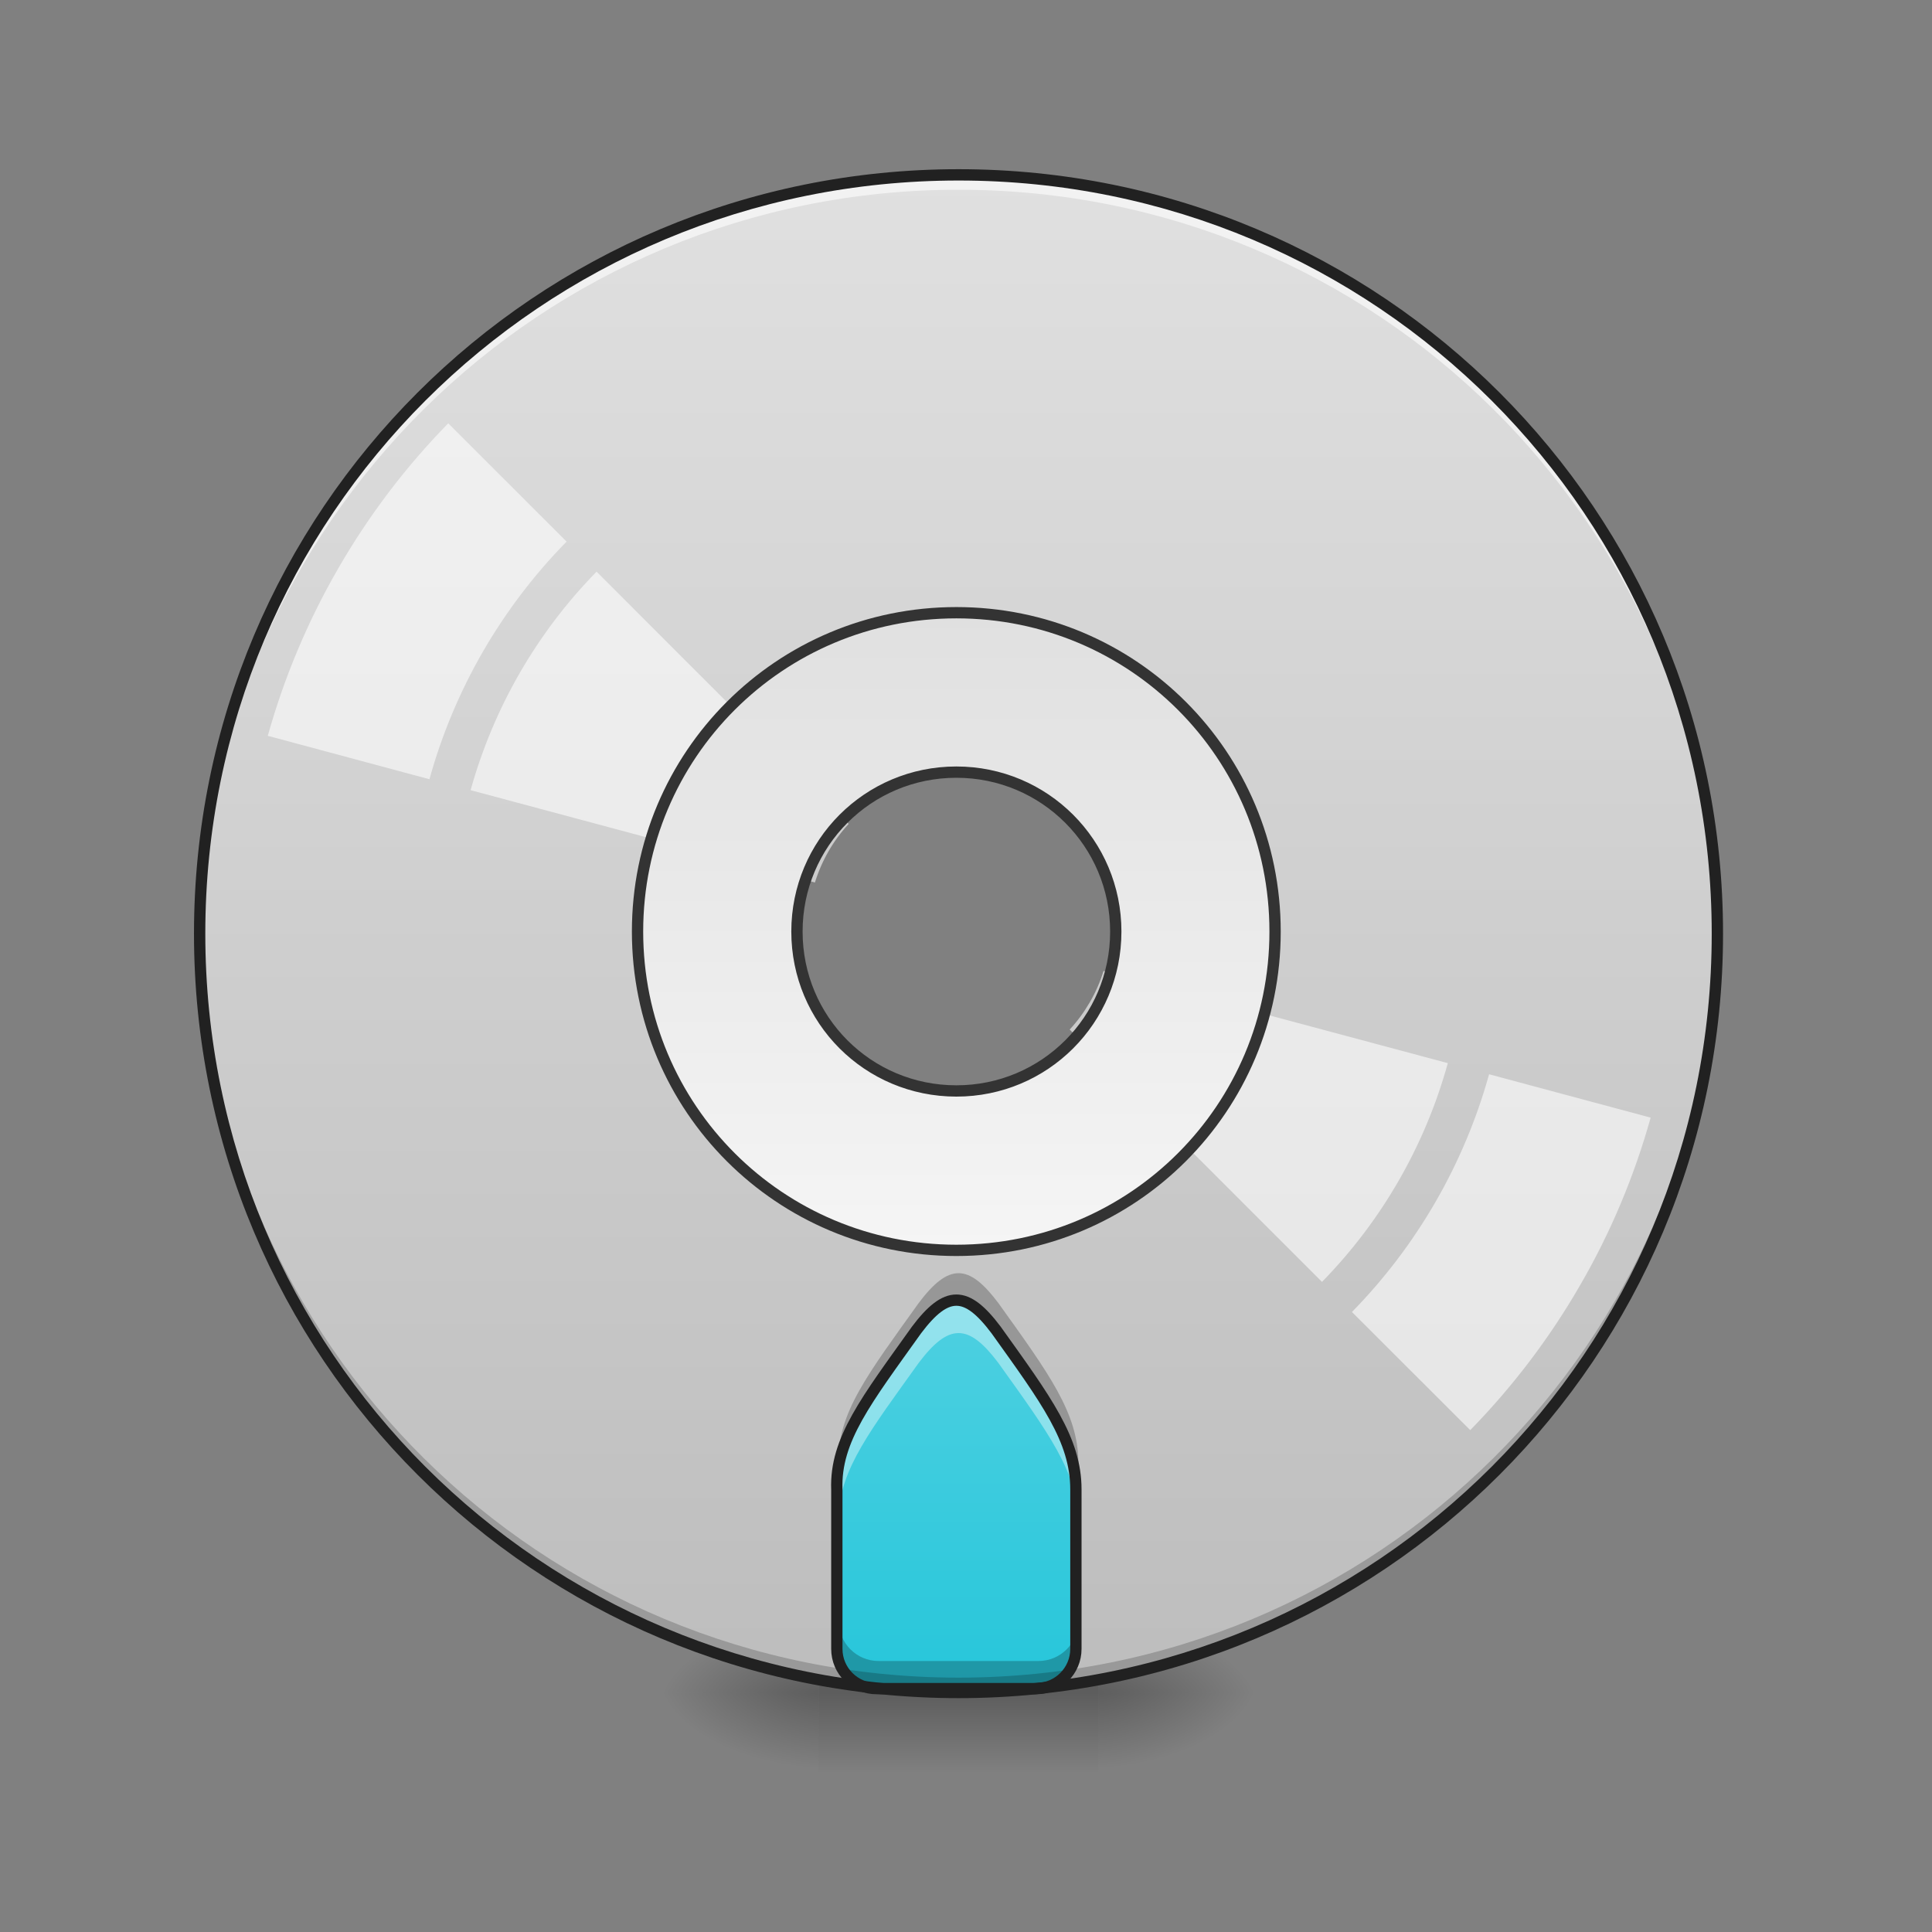 <svg height="64pt" viewBox="0 0 64 64" width="64pt" xmlns="http://www.w3.org/2000/svg" xmlns:xlink="http://www.w3.org/1999/xlink"><rect x="0" y="0" width="64" height="64" fill="#808080" stroke="none"/><linearGradient id="a"><stop offset="0" stop-opacity=".314"/><stop offset=".222" stop-opacity=".275"/><stop offset="1" stop-opacity="0"/></linearGradient><radialGradient id="b" cx="450.909" cy="189.579" gradientTransform="matrix(0 -.156 -.281 -0 89.046 127.191)" gradientUnits="userSpaceOnUse" r="21.167" xlink:href="#a"/><radialGradient id="c" cx="450.909" cy="189.579" gradientTransform="matrix(-0 .156 .281 0 -25.54 -15.055)" gradientUnits="userSpaceOnUse" r="21.167" xlink:href="#a"/><radialGradient id="d" cx="450.909" cy="189.579" gradientTransform="matrix(-0 -.156 .281 -0 -25.54 127.191)" gradientUnits="userSpaceOnUse" r="21.167" xlink:href="#a"/><radialGradient id="e" cx="450.909" cy="189.579" gradientTransform="matrix(0 .156 -.281 0 89.046 -15.055)" gradientUnits="userSpaceOnUse" r="21.167" xlink:href="#a"/><linearGradient id="f" gradientTransform="matrix(.027 0 0 .125 24.931 26.878)" gradientUnits="userSpaceOnUse" x1="255.323" x2="255.323" y1="233.5" y2="254.667"><stop offset="0" stop-opacity=".275"/><stop offset="1" stop-opacity="0"/></linearGradient><linearGradient id="g" gradientUnits="userSpaceOnUse" x1="31.753" x2="31.753" y1="5.792" y2="56.068"><stop offset="0" stop-color="#e0e0e0"/><stop offset="1" stop-color="#bdbdbd"/></linearGradient><linearGradient id="h" gradientUnits="userSpaceOnUse" x1="31.753" x2="31.753" y1="56.068" y2="43.499"><stop offset="0" stop-color="#26c6da"/><stop offset="1" stop-color="#4dd0e1"/></linearGradient><linearGradient id="i" gradientUnits="userSpaceOnUse" x1="960" x2="960" y1="1255.118" y2="615.118"><stop offset="0" stop-color="#f5f5f5"/><stop offset="1" stop-color="#e0e0e0"/></linearGradient><path d="m36.383 56.066h5.293v-2.645h-5.293zm0 0" fill="url(#b)"/><path d="m27.121 56.066h-5.289v2.648h5.289zm0 0" fill="url(#c)"/><path d="m27.121 56.066h-5.289v-2.645h5.289zm0 0" fill="url(#d)"/><path d="m36.383 56.066h5.293v2.648h-5.293zm0 0" fill="url(#e)"/><path d="m27.121 55.406h9.262v3.309h-9.262zm0 0" fill="url(#f)"/><path d="m31.754 5.793c-13.926 0-25.141 11.211-25.141 25.137 0 13.926 11.215 25.137 25.141 25.137 13.926 0 25.137-11.211 25.137-25.137 0-13.926-11.211-25.137-25.137-25.137zm0 19.844c2.93 0 5.293 2.363 5.293 5.293 0 2.934-2.363 5.293-5.293 5.293-2.934 0-5.293-2.359-5.293-5.293 0-2.93 2.359-5.293 5.293-5.293zm0 0" fill="url(#g)"/><path d="m31.754 43.168c-.414 0-.828.332-1.324.992-1.652 2.316-2.707 3.645-2.645 5.293v5.293c0 .73.59 1.32 1.32 1.32h5.293c.734 0 1.324-.59 1.324-1.32v-5.293c0-1.656-.992-2.977-2.648-5.293-.496-.66-.906-.992-1.32-.992zm0 0" fill="url(#h)"/><path d="m31.754 56.066c-13.926 0-25.141-11.211-25.141-25.137 0-.082.004-.164.004-.246.129 13.812 11.293 24.891 25.137 24.891s25.004-11.078 25.137-24.891v.246c0 13.926-11.211 25.137-25.137 25.137zm0 0" fill-opacity=".196"/><path d="m31.754 5.793c-13.926 0-25.141 11.211-25.141 25.137 0 .082.004.164.004.246.129-13.812 11.293-24.891 25.137-24.891s25.004 11.078 25.137 24.891c0-.082 0-.164 0-.246 0-13.926-11.211-25.137-25.137-25.137zm0 0" fill="#fff" fill-opacity=".588"/><path d="m31.754 5.605c-14.027 0-25.328 11.297-25.328 25.324 0 14.027 11.301 25.324 25.328 25.324s25.324-11.297 25.324-25.324c0-14.027-11.297-25.324-25.324-25.324zm0 .375c13.824 0 24.949 11.125 24.949 24.949 0 13.824-11.125 24.949-24.949 24.949-13.828 0-24.953-11.125-24.953-24.949 0-13.824 11.125-24.949 24.953-24.949zm0 0" fill="#212121"/><path d="m14.848 14.023c-1.41 1.441-2.633 3.055-3.641 4.801-1.008 1.746-1.793 3.609-2.336 5.551l5.355 1.438c.82-2.965 2.387-5.676 4.543-7.871zm4.914 4.914c-1.98 2.023-3.414 4.512-4.172 7.238l11.406 3.059c.223-.723.605-1.387 1.117-1.941zm16.793 13.227c-.109.359-.262.707-.453 1.035-.188.324-.41.629-.668.906l8.359 8.359c1.98-2.023 3.414-4.516 4.168-7.246zm12.773 3.422c-.824 2.965-2.387 5.676-4.543 7.875l3.918 3.914c1.41-1.441 2.633-3.055 3.641-4.801 1.012-1.746 1.793-3.609 2.336-5.551zm0 0" fill="#fff" fill-opacity=".588"/><path d="m960.026 615.059c-177.267 0-320.048 142.782-320.048 320.048s142.782 320.048 320.048 320.048 319.93-142.782 319.93-320.048-142.664-320.048-319.93-320.048zm0 160.024c88.574 0 160.024 71.45 160.024 160.024 0 88.692-71.45 160.024-160.024 160.024-88.692 0-160.024-71.332-160.024-160.024 0-88.574 71.332-160.024 160.024-160.024zm0 0" fill="url(#i)" stroke="#333" stroke-linecap="round" stroke-width="11.339" transform="scale(.033)"/><path d="m31.754 43.168c-.414 0-.828.332-1.324.992-1.652 2.316-2.707 3.645-2.645 5.293v.742c.047-1.535 1.074-2.848 2.645-5.043.496-.66.91-.992 1.324-.992.414 0 .824.332 1.32.992 1.656 2.316 2.648 3.637 2.648 5.293v-.992c0-1.656-.992-2.977-2.648-5.293-.496-.66-.906-.992-1.32-.992zm0 0" fill="#fff" fill-opacity=".392"/><path d="m27.785 49.203c-.004.082-.004.164 0 .25zm0 4.496v1.047c0 .73.59 1.32 1.32 1.32h5.293c.734 0 1.324-.59 1.324-1.32v-1.047c0 .734-.59 1.324-1.324 1.324h-5.293c-.73 0-1.32-.59-1.32-1.324zm0 0" fill-opacity=".235"/><path d="m31.754 42.176c-.414 0-.828.332-1.324.992-1.652 2.316-2.707 3.645-2.645 5.293v.742c.047-1.535 1.074-2.848 2.645-5.043.496-.66.91-.992 1.324-.992.414 0 .824.332 1.32.992 1.656 2.316 2.648 3.637 2.648 5.293v-.992c0-1.656-.992-2.977-2.648-5.293-.496-.66-.906-.992-1.32-.992zm0 0" fill-opacity=".235"/><path d="m960.026 1305.112c-12.518 0-25.037 10.038-40.036 29.997-49.956 70.033-81.843 110.186-79.953 160.024v160.024c0 22.085 17.833 39.917 39.917 39.917h160.024c22.203 0 40.036-17.833 40.036-39.917v-160.024c0-50.074-29.997-89.991-80.071-160.024-14.999-19.959-27.399-29.997-39.917-29.997zm0 0" fill="none" stroke="#212121" stroke-linecap="square" stroke-linejoin="bevel" stroke-width="11.339" transform="scale(.033)"/></svg>